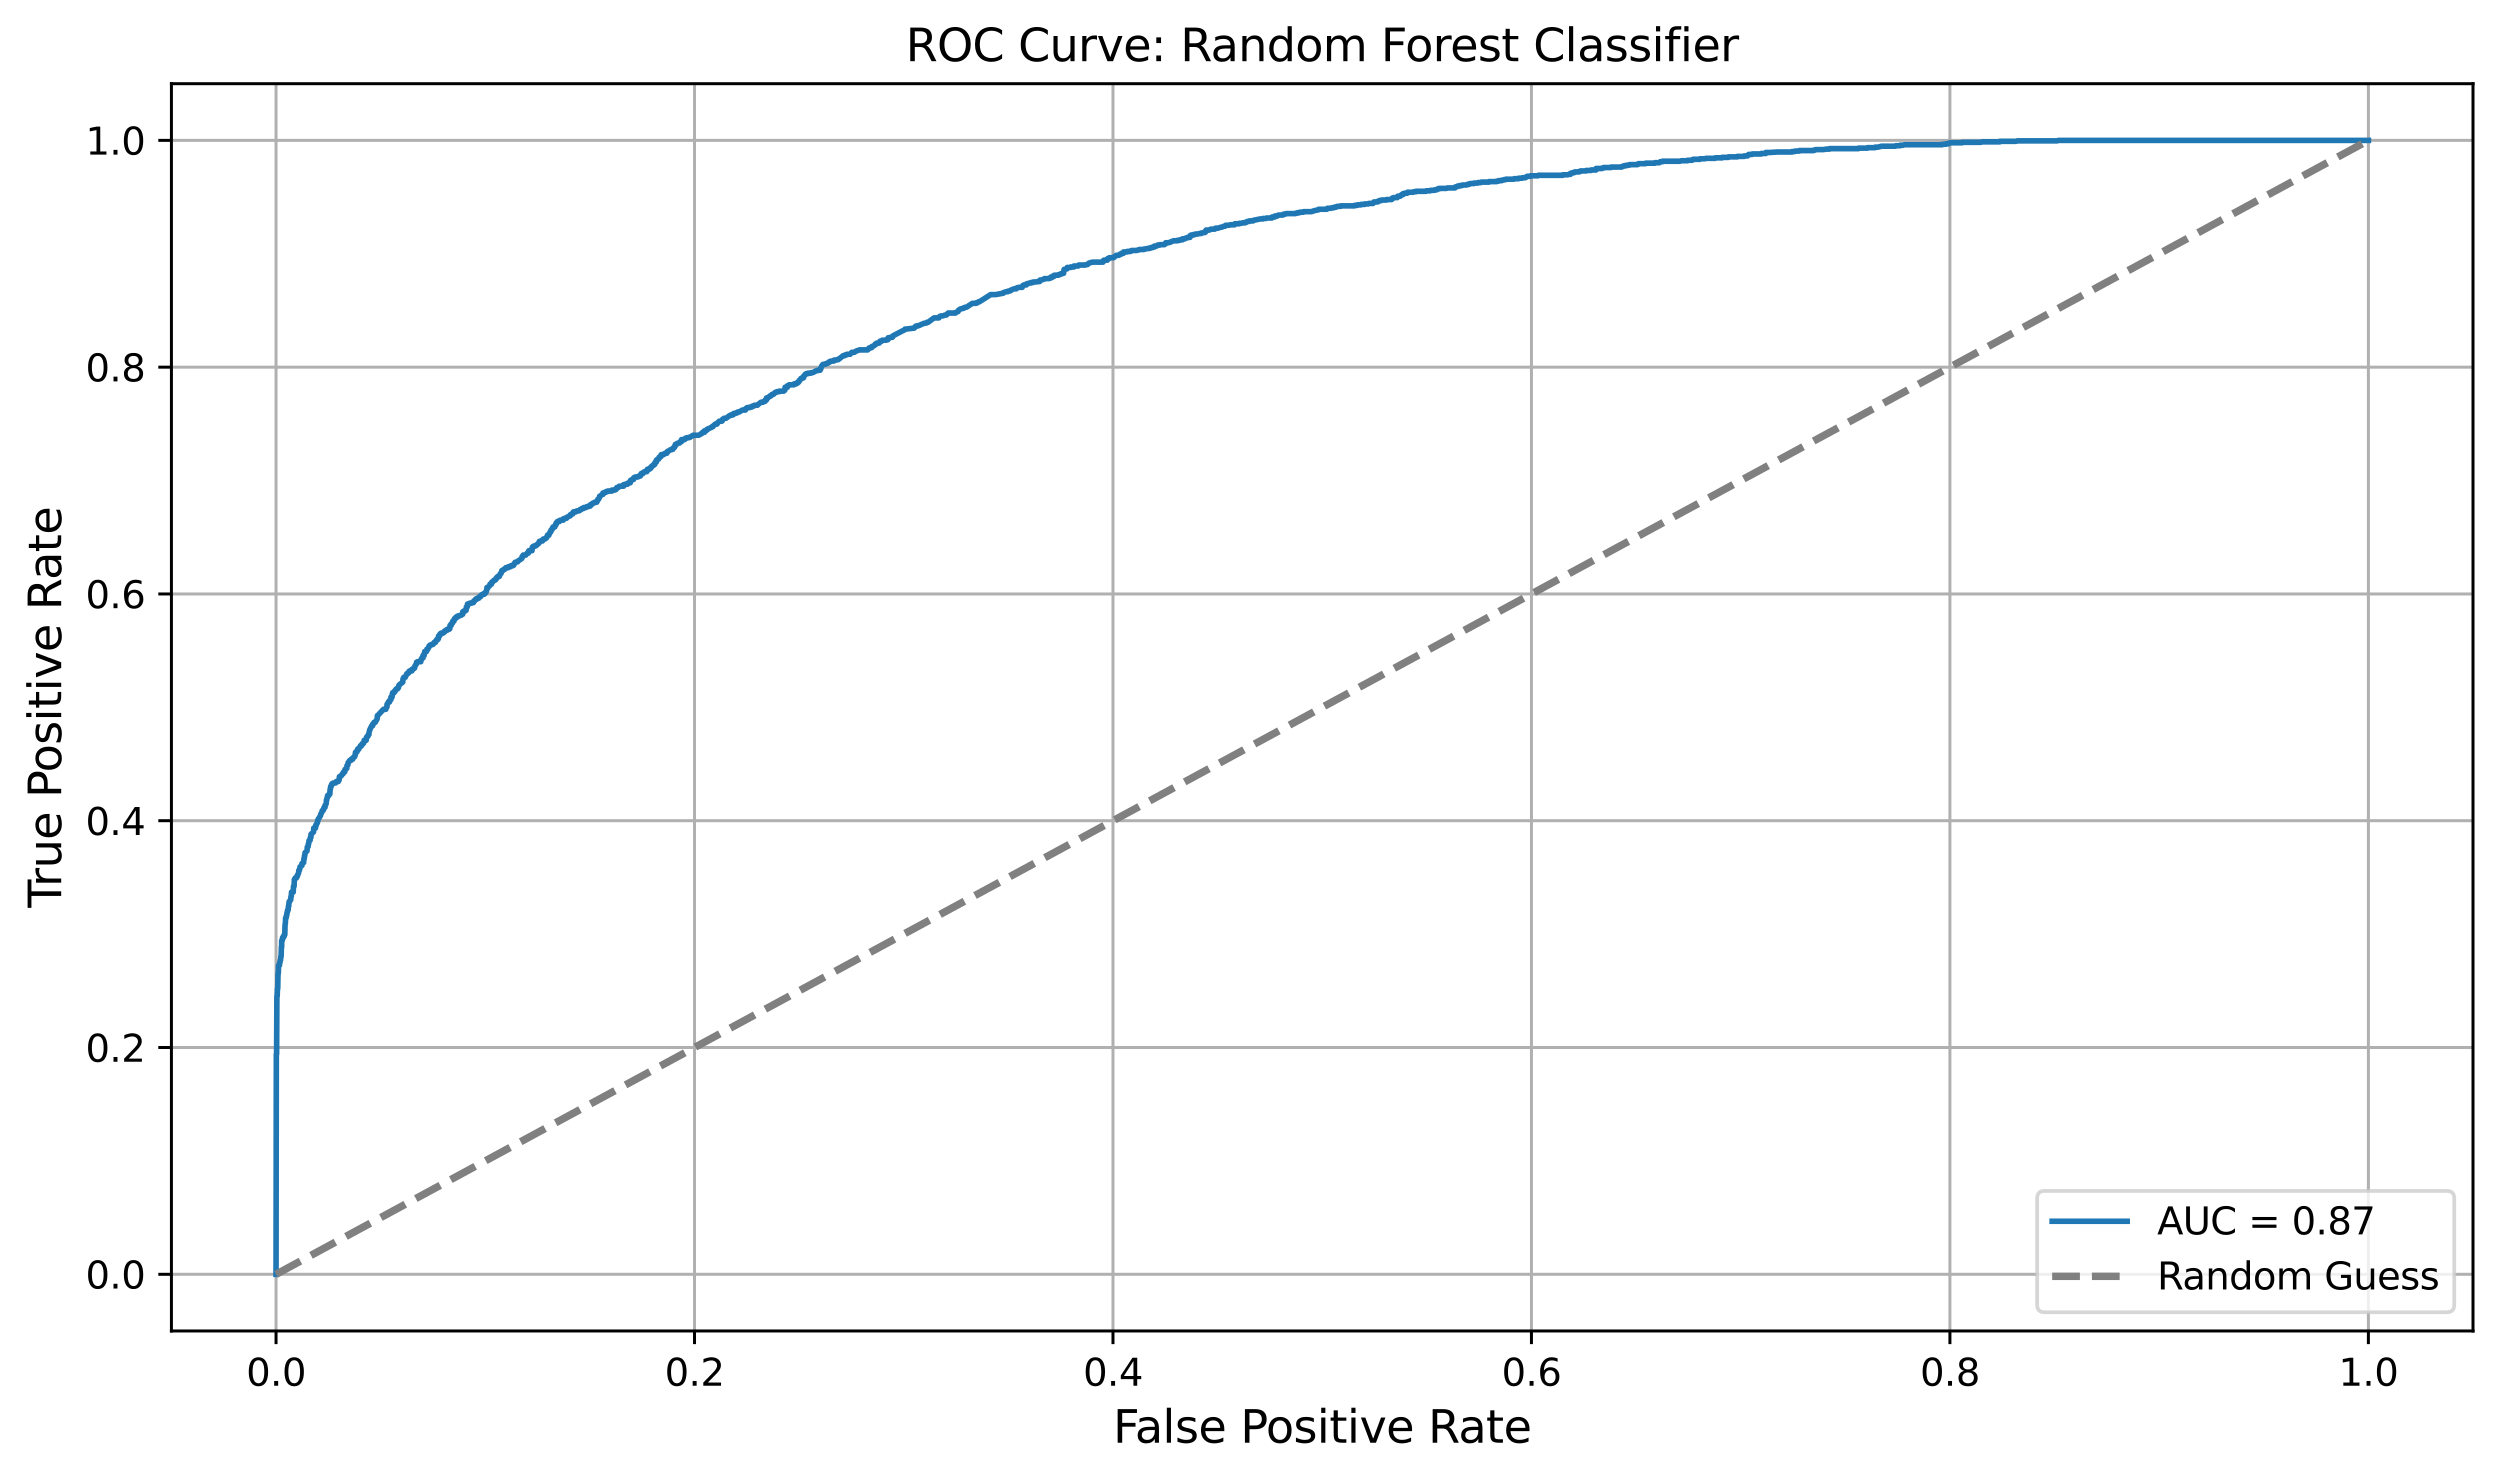 <?xml version="1.0" encoding="utf-8" standalone="no"?>
<!DOCTYPE svg PUBLIC "-//W3C//DTD SVG 1.1//EN"
  "http://www.w3.org/Graphics/SVG/1.1/DTD/svg11.dtd">
<svg xmlns:xlink="http://www.w3.org/1999/xlink" width="666.717pt" height="394.45pt" viewBox="0 0 666.717 394.45" xmlns="http://www.w3.org/2000/svg" version="1.1">
 <defs>
  <style type="text/css">*{stroke-linejoin: round; stroke-linecap: butt}</style>
 </defs>
 <g id="figure_1">
  <g id="patch_1">
   <path d="M 0 394.45 
L 666.717 394.45 
L 666.717 0 
L 0 0 
z
" style="fill: #ffffff"/>
  </g>
  <g id="axes_1">
   <g id="patch_2">
    <path d="M 45.717 354.958 
L 659.517 354.958 
L 659.517 22.318 
L 45.717 22.318 
z
" style="fill: #ffffff"/>
   </g>
   <g id="matplotlib.axis_1">
    <g id="xtick_1">
     <g id="line2d_1">
      <path d="M 73.617 354.958 
L 73.617 22.318 
" clip-path="url(#p12564b3112)" style="fill: none; stroke: #b0b0b0; stroke-width: 0.8; stroke-linecap: square"/>
     </g>
     <g id="line2d_2">
      <defs>
       <path id="m9f0d22ff23" d="M 0 0 
L 0 3.5 
" style="stroke: #000000; stroke-width: 0.8"/>
      </defs>
      <g>
       <use xlink:href="#m9f0d22ff23" x="73.617" y="354.958" style="stroke: #000000; stroke-width: 0.8"/>
      </g>
     </g>
     <g id="text_1">
      <!-- 0.0 -->
      <g transform="translate(65.665 369.557) scale(0.1 -0.1)">
       <defs>
        <path id="DejaVuSans-30" d="M 2034 4250 
Q 1547 4250 1301 3770 
Q 1056 3291 1056 2328 
Q 1056 1369 1301 889 
Q 1547 409 2034 409 
Q 2525 409 2770 889 
Q 3016 1369 3016 2328 
Q 3016 3291 2770 3770 
Q 2525 4250 2034 4250 
z
M 2034 4750 
Q 2819 4750 3233 4129 
Q 3647 3509 3647 2328 
Q 3647 1150 3233 529 
Q 2819 -91 2034 -91 
Q 1250 -91 836 529 
Q 422 1150 422 2328 
Q 422 3509 836 4129 
Q 1250 4750 2034 4750 
z
" transform="scale(0.016)"/>
        <path id="DejaVuSans-2e" d="M 684 794 
L 1344 794 
L 1344 0 
L 684 0 
L 684 794 
z
" transform="scale(0.016)"/>
       </defs>
       <use xlink:href="#DejaVuSans-30"/>
       <use xlink:href="#DejaVuSans-2e" x="63.623"/>
       <use xlink:href="#DejaVuSans-30" x="95.41"/>
      </g>
     </g>
    </g>
    <g id="xtick_2">
     <g id="line2d_3">
      <path d="M 185.217 354.958 
L 185.217 22.318 
" clip-path="url(#p12564b3112)" style="fill: none; stroke: #b0b0b0; stroke-width: 0.8; stroke-linecap: square"/>
     </g>
     <g id="line2d_4">
      <g>
       <use xlink:href="#m9f0d22ff23" x="185.217" y="354.958" style="stroke: #000000; stroke-width: 0.8"/>
      </g>
     </g>
     <g id="text_2">
      <!-- 0.2 -->
      <g transform="translate(177.265 369.557) scale(0.1 -0.1)">
       <defs>
        <path id="DejaVuSans-32" d="M 1228 531 
L 3431 531 
L 3431 0 
L 469 0 
L 469 531 
Q 828 903 1448 1529 
Q 2069 2156 2228 2338 
Q 2531 2678 2651 2914 
Q 2772 3150 2772 3378 
Q 2772 3750 2511 3984 
Q 2250 4219 1831 4219 
Q 1534 4219 1204 4116 
Q 875 4013 500 3803 
L 500 4441 
Q 881 4594 1212 4672 
Q 1544 4750 1819 4750 
Q 2544 4750 2975 4387 
Q 3406 4025 3406 3419 
Q 3406 3131 3298 2873 
Q 3191 2616 2906 2266 
Q 2828 2175 2409 1742 
Q 1991 1309 1228 531 
z
" transform="scale(0.016)"/>
       </defs>
       <use xlink:href="#DejaVuSans-30"/>
       <use xlink:href="#DejaVuSans-2e" x="63.623"/>
       <use xlink:href="#DejaVuSans-32" x="95.41"/>
      </g>
     </g>
    </g>
    <g id="xtick_3">
     <g id="line2d_5">
      <path d="M 296.817 354.958 
L 296.817 22.318 
" clip-path="url(#p12564b3112)" style="fill: none; stroke: #b0b0b0; stroke-width: 0.8; stroke-linecap: square"/>
     </g>
     <g id="line2d_6">
      <g>
       <use xlink:href="#m9f0d22ff23" x="296.817" y="354.958" style="stroke: #000000; stroke-width: 0.8"/>
      </g>
     </g>
     <g id="text_3">
      <!-- 0.4 -->
      <g transform="translate(288.865 369.557) scale(0.1 -0.1)">
       <defs>
        <path id="DejaVuSans-34" d="M 2419 4116 
L 825 1625 
L 2419 1625 
L 2419 4116 
z
M 2253 4666 
L 3047 4666 
L 3047 1625 
L 3713 1625 
L 3713 1100 
L 3047 1100 
L 3047 0 
L 2419 0 
L 2419 1100 
L 313 1100 
L 313 1709 
L 2253 4666 
z
" transform="scale(0.016)"/>
       </defs>
       <use xlink:href="#DejaVuSans-30"/>
       <use xlink:href="#DejaVuSans-2e" x="63.623"/>
       <use xlink:href="#DejaVuSans-34" x="95.41"/>
      </g>
     </g>
    </g>
    <g id="xtick_4">
     <g id="line2d_7">
      <path d="M 408.417 354.958 
L 408.417 22.318 
" clip-path="url(#p12564b3112)" style="fill: none; stroke: #b0b0b0; stroke-width: 0.8; stroke-linecap: square"/>
     </g>
     <g id="line2d_8">
      <g>
       <use xlink:href="#m9f0d22ff23" x="408.417" y="354.958" style="stroke: #000000; stroke-width: 0.8"/>
      </g>
     </g>
     <g id="text_4">
      <!-- 0.6 -->
      <g transform="translate(400.465 369.557) scale(0.1 -0.1)">
       <defs>
        <path id="DejaVuSans-36" d="M 2113 2584 
Q 1688 2584 1439 2293 
Q 1191 2003 1191 1497 
Q 1191 994 1439 701 
Q 1688 409 2113 409 
Q 2538 409 2786 701 
Q 3034 994 3034 1497 
Q 3034 2003 2786 2293 
Q 2538 2584 2113 2584 
z
M 3366 4563 
L 3366 3988 
Q 3128 4100 2886 4159 
Q 2644 4219 2406 4219 
Q 1781 4219 1451 3797 
Q 1122 3375 1075 2522 
Q 1259 2794 1537 2939 
Q 1816 3084 2150 3084 
Q 2853 3084 3261 2657 
Q 3669 2231 3669 1497 
Q 3669 778 3244 343 
Q 2819 -91 2113 -91 
Q 1303 -91 875 529 
Q 447 1150 447 2328 
Q 447 3434 972 4092 
Q 1497 4750 2381 4750 
Q 2619 4750 2861 4703 
Q 3103 4656 3366 4563 
z
" transform="scale(0.016)"/>
       </defs>
       <use xlink:href="#DejaVuSans-30"/>
       <use xlink:href="#DejaVuSans-2e" x="63.623"/>
       <use xlink:href="#DejaVuSans-36" x="95.41"/>
      </g>
     </g>
    </g>
    <g id="xtick_5">
     <g id="line2d_9">
      <path d="M 520.017 354.958 
L 520.017 22.318 
" clip-path="url(#p12564b3112)" style="fill: none; stroke: #b0b0b0; stroke-width: 0.8; stroke-linecap: square"/>
     </g>
     <g id="line2d_10">
      <g>
       <use xlink:href="#m9f0d22ff23" x="520.017" y="354.958" style="stroke: #000000; stroke-width: 0.8"/>
      </g>
     </g>
     <g id="text_5">
      <!-- 0.8 -->
      <g transform="translate(512.065 369.557) scale(0.1 -0.1)">
       <defs>
        <path id="DejaVuSans-38" d="M 2034 2216 
Q 1584 2216 1326 1975 
Q 1069 1734 1069 1313 
Q 1069 891 1326 650 
Q 1584 409 2034 409 
Q 2484 409 2743 651 
Q 3003 894 3003 1313 
Q 3003 1734 2745 1975 
Q 2488 2216 2034 2216 
z
M 1403 2484 
Q 997 2584 770 2862 
Q 544 3141 544 3541 
Q 544 4100 942 4425 
Q 1341 4750 2034 4750 
Q 2731 4750 3128 4425 
Q 3525 4100 3525 3541 
Q 3525 3141 3298 2862 
Q 3072 2584 2669 2484 
Q 3125 2378 3379 2068 
Q 3634 1759 3634 1313 
Q 3634 634 3220 271 
Q 2806 -91 2034 -91 
Q 1263 -91 848 271 
Q 434 634 434 1313 
Q 434 1759 690 2068 
Q 947 2378 1403 2484 
z
M 1172 3481 
Q 1172 3119 1398 2916 
Q 1625 2713 2034 2713 
Q 2441 2713 2670 2916 
Q 2900 3119 2900 3481 
Q 2900 3844 2670 4047 
Q 2441 4250 2034 4250 
Q 1625 4250 1398 4047 
Q 1172 3844 1172 3481 
z
" transform="scale(0.016)"/>
       </defs>
       <use xlink:href="#DejaVuSans-30"/>
       <use xlink:href="#DejaVuSans-2e" x="63.623"/>
       <use xlink:href="#DejaVuSans-38" x="95.41"/>
      </g>
     </g>
    </g>
    <g id="xtick_6">
     <g id="line2d_11">
      <path d="M 631.617 354.958 
L 631.617 22.318 
" clip-path="url(#p12564b3112)" style="fill: none; stroke: #b0b0b0; stroke-width: 0.8; stroke-linecap: square"/>
     </g>
     <g id="line2d_12">
      <g>
       <use xlink:href="#m9f0d22ff23" x="631.617" y="354.958" style="stroke: #000000; stroke-width: 0.8"/>
      </g>
     </g>
     <g id="text_6">
      <!-- 1.0 -->
      <g transform="translate(623.665 369.557) scale(0.1 -0.1)">
       <defs>
        <path id="DejaVuSans-31" d="M 794 531 
L 1825 531 
L 1825 4091 
L 703 3866 
L 703 4441 
L 1819 4666 
L 2450 4666 
L 2450 531 
L 3481 531 
L 3481 0 
L 794 0 
L 794 531 
z
" transform="scale(0.016)"/>
       </defs>
       <use xlink:href="#DejaVuSans-31"/>
       <use xlink:href="#DejaVuSans-2e" x="63.623"/>
       <use xlink:href="#DejaVuSans-30" x="95.41"/>
      </g>
     </g>
    </g>
    <g id="text_7">
     <!-- False Positive Rate -->
     <g transform="translate(296.857 384.754) scale(0.12 -0.12)">
      <defs>
       <path id="DejaVuSans-46" d="M 628 4666 
L 3309 4666 
L 3309 4134 
L 1259 4134 
L 1259 2759 
L 3109 2759 
L 3109 2228 
L 1259 2228 
L 1259 0 
L 628 0 
L 628 4666 
z
" transform="scale(0.016)"/>
       <path id="DejaVuSans-61" d="M 2194 1759 
Q 1497 1759 1228 1600 
Q 959 1441 959 1056 
Q 959 750 1161 570 
Q 1363 391 1709 391 
Q 2188 391 2477 730 
Q 2766 1069 2766 1631 
L 2766 1759 
L 2194 1759 
z
M 3341 1997 
L 3341 0 
L 2766 0 
L 2766 531 
Q 2569 213 2275 61 
Q 1981 -91 1556 -91 
Q 1019 -91 701 211 
Q 384 513 384 1019 
Q 384 1609 779 1909 
Q 1175 2209 1959 2209 
L 2766 2209 
L 2766 2266 
Q 2766 2663 2505 2880 
Q 2244 3097 1772 3097 
Q 1472 3097 1187 3025 
Q 903 2953 641 2809 
L 641 3341 
Q 956 3463 1253 3523 
Q 1550 3584 1831 3584 
Q 2591 3584 2966 3190 
Q 3341 2797 3341 1997 
z
" transform="scale(0.016)"/>
       <path id="DejaVuSans-6c" d="M 603 4863 
L 1178 4863 
L 1178 0 
L 603 0 
L 603 4863 
z
" transform="scale(0.016)"/>
       <path id="DejaVuSans-73" d="M 2834 3397 
L 2834 2853 
Q 2591 2978 2328 3040 
Q 2066 3103 1784 3103 
Q 1356 3103 1142 2972 
Q 928 2841 928 2578 
Q 928 2378 1081 2264 
Q 1234 2150 1697 2047 
L 1894 2003 
Q 2506 1872 2764 1633 
Q 3022 1394 3022 966 
Q 3022 478 2636 193 
Q 2250 -91 1575 -91 
Q 1294 -91 989 -36 
Q 684 19 347 128 
L 347 722 
Q 666 556 975 473 
Q 1284 391 1588 391 
Q 1994 391 2212 530 
Q 2431 669 2431 922 
Q 2431 1156 2273 1281 
Q 2116 1406 1581 1522 
L 1381 1569 
Q 847 1681 609 1914 
Q 372 2147 372 2553 
Q 372 3047 722 3315 
Q 1072 3584 1716 3584 
Q 2034 3584 2315 3537 
Q 2597 3491 2834 3397 
z
" transform="scale(0.016)"/>
       <path id="DejaVuSans-65" d="M 3597 1894 
L 3597 1613 
L 953 1613 
Q 991 1019 1311 708 
Q 1631 397 2203 397 
Q 2534 397 2845 478 
Q 3156 559 3463 722 
L 3463 178 
Q 3153 47 2828 -22 
Q 2503 -91 2169 -91 
Q 1331 -91 842 396 
Q 353 884 353 1716 
Q 353 2575 817 3079 
Q 1281 3584 2069 3584 
Q 2775 3584 3186 3129 
Q 3597 2675 3597 1894 
z
M 3022 2063 
Q 3016 2534 2758 2815 
Q 2500 3097 2075 3097 
Q 1594 3097 1305 2825 
Q 1016 2553 972 2059 
L 3022 2063 
z
" transform="scale(0.016)"/>
       <path id="DejaVuSans-20" transform="scale(0.016)"/>
       <path id="DejaVuSans-50" d="M 1259 4147 
L 1259 2394 
L 2053 2394 
Q 2494 2394 2734 2622 
Q 2975 2850 2975 3272 
Q 2975 3691 2734 3919 
Q 2494 4147 2053 4147 
L 1259 4147 
z
M 628 4666 
L 2053 4666 
Q 2838 4666 3239 4311 
Q 3641 3956 3641 3272 
Q 3641 2581 3239 2228 
Q 2838 1875 2053 1875 
L 1259 1875 
L 1259 0 
L 628 0 
L 628 4666 
z
" transform="scale(0.016)"/>
       <path id="DejaVuSans-6f" d="M 1959 3097 
Q 1497 3097 1228 2736 
Q 959 2375 959 1747 
Q 959 1119 1226 758 
Q 1494 397 1959 397 
Q 2419 397 2687 759 
Q 2956 1122 2956 1747 
Q 2956 2369 2687 2733 
Q 2419 3097 1959 3097 
z
M 1959 3584 
Q 2709 3584 3137 3096 
Q 3566 2609 3566 1747 
Q 3566 888 3137 398 
Q 2709 -91 1959 -91 
Q 1206 -91 779 398 
Q 353 888 353 1747 
Q 353 2609 779 3096 
Q 1206 3584 1959 3584 
z
" transform="scale(0.016)"/>
       <path id="DejaVuSans-69" d="M 603 3500 
L 1178 3500 
L 1178 0 
L 603 0 
L 603 3500 
z
M 603 4863 
L 1178 4863 
L 1178 4134 
L 603 4134 
L 603 4863 
z
" transform="scale(0.016)"/>
       <path id="DejaVuSans-74" d="M 1172 4494 
L 1172 3500 
L 2356 3500 
L 2356 3053 
L 1172 3053 
L 1172 1153 
Q 1172 725 1289 603 
Q 1406 481 1766 481 
L 2356 481 
L 2356 0 
L 1766 0 
Q 1100 0 847 248 
Q 594 497 594 1153 
L 594 3053 
L 172 3053 
L 172 3500 
L 594 3500 
L 594 4494 
L 1172 4494 
z
" transform="scale(0.016)"/>
       <path id="DejaVuSans-76" d="M 191 3500 
L 800 3500 
L 1894 563 
L 2988 3500 
L 3597 3500 
L 2284 0 
L 1503 0 
L 191 3500 
z
" transform="scale(0.016)"/>
       <path id="DejaVuSans-52" d="M 2841 2188 
Q 3044 2119 3236 1894 
Q 3428 1669 3622 1275 
L 4263 0 
L 3584 0 
L 2988 1197 
Q 2756 1666 2539 1819 
Q 2322 1972 1947 1972 
L 1259 1972 
L 1259 0 
L 628 0 
L 628 4666 
L 2053 4666 
Q 2853 4666 3247 4331 
Q 3641 3997 3641 3322 
Q 3641 2881 3436 2590 
Q 3231 2300 2841 2188 
z
M 1259 4147 
L 1259 2491 
L 2053 2491 
Q 2509 2491 2742 2702 
Q 2975 2913 2975 3322 
Q 2975 3731 2742 3939 
Q 2509 4147 2053 4147 
L 1259 4147 
z
" transform="scale(0.016)"/>
      </defs>
      <use xlink:href="#DejaVuSans-46"/>
      <use xlink:href="#DejaVuSans-61" x="48.395"/>
      <use xlink:href="#DejaVuSans-6c" x="109.674"/>
      <use xlink:href="#DejaVuSans-73" x="137.457"/>
      <use xlink:href="#DejaVuSans-65" x="189.557"/>
      <use xlink:href="#DejaVuSans-20" x="251.08"/>
      <use xlink:href="#DejaVuSans-50" x="282.867"/>
      <use xlink:href="#DejaVuSans-6f" x="339.545"/>
      <use xlink:href="#DejaVuSans-73" x="400.727"/>
      <use xlink:href="#DejaVuSans-69" x="452.826"/>
      <use xlink:href="#DejaVuSans-74" x="480.609"/>
      <use xlink:href="#DejaVuSans-69" x="519.818"/>
      <use xlink:href="#DejaVuSans-76" x="547.602"/>
      <use xlink:href="#DejaVuSans-65" x="606.781"/>
      <use xlink:href="#DejaVuSans-20" x="668.305"/>
      <use xlink:href="#DejaVuSans-52" x="700.092"/>
      <use xlink:href="#DejaVuSans-61" x="767.324"/>
      <use xlink:href="#DejaVuSans-74" x="828.604"/>
      <use xlink:href="#DejaVuSans-65" x="867.812"/>
     </g>
    </g>
   </g>
   <g id="matplotlib.axis_2">
    <g id="ytick_1">
     <g id="line2d_13">
      <path d="M 45.717 339.838 
L 659.517 339.838 
" clip-path="url(#p12564b3112)" style="fill: none; stroke: #b0b0b0; stroke-width: 0.8; stroke-linecap: square"/>
     </g>
     <g id="line2d_14">
      <defs>
       <path id="me7c903e832" d="M 0 0 
L -3.5 0 
" style="stroke: #000000; stroke-width: 0.8"/>
      </defs>
      <g>
       <use xlink:href="#me7c903e832" x="45.717" y="339.838" style="stroke: #000000; stroke-width: 0.8"/>
      </g>
     </g>
     <g id="text_8">
      <!-- 0.0 -->
      <g transform="translate(22.814 343.637) scale(0.1 -0.1)">
       <use xlink:href="#DejaVuSans-30"/>
       <use xlink:href="#DejaVuSans-2e" x="63.623"/>
       <use xlink:href="#DejaVuSans-30" x="95.41"/>
      </g>
     </g>
    </g>
    <g id="ytick_2">
     <g id="line2d_15">
      <path d="M 45.717 279.358 
L 659.517 279.358 
" clip-path="url(#p12564b3112)" style="fill: none; stroke: #b0b0b0; stroke-width: 0.8; stroke-linecap: square"/>
     </g>
     <g id="line2d_16">
      <g>
       <use xlink:href="#me7c903e832" x="45.717" y="279.358" style="stroke: #000000; stroke-width: 0.8"/>
      </g>
     </g>
     <g id="text_9">
      <!-- 0.2 -->
      <g transform="translate(22.814 283.157) scale(0.1 -0.1)">
       <use xlink:href="#DejaVuSans-30"/>
       <use xlink:href="#DejaVuSans-2e" x="63.623"/>
       <use xlink:href="#DejaVuSans-32" x="95.41"/>
      </g>
     </g>
    </g>
    <g id="ytick_3">
     <g id="line2d_17">
      <path d="M 45.717 218.878 
L 659.517 218.878 
" clip-path="url(#p12564b3112)" style="fill: none; stroke: #b0b0b0; stroke-width: 0.8; stroke-linecap: square"/>
     </g>
     <g id="line2d_18">
      <g>
       <use xlink:href="#me7c903e832" x="45.717" y="218.878" style="stroke: #000000; stroke-width: 0.8"/>
      </g>
     </g>
     <g id="text_10">
      <!-- 0.4 -->
      <g transform="translate(22.814 222.677) scale(0.1 -0.1)">
       <use xlink:href="#DejaVuSans-30"/>
       <use xlink:href="#DejaVuSans-2e" x="63.623"/>
       <use xlink:href="#DejaVuSans-34" x="95.41"/>
      </g>
     </g>
    </g>
    <g id="ytick_4">
     <g id="line2d_19">
      <path d="M 45.717 158.398 
L 659.517 158.398 
" clip-path="url(#p12564b3112)" style="fill: none; stroke: #b0b0b0; stroke-width: 0.8; stroke-linecap: square"/>
     </g>
     <g id="line2d_20">
      <g>
       <use xlink:href="#me7c903e832" x="45.717" y="158.398" style="stroke: #000000; stroke-width: 0.8"/>
      </g>
     </g>
     <g id="text_11">
      <!-- 0.6 -->
      <g transform="translate(22.814 162.197) scale(0.1 -0.1)">
       <use xlink:href="#DejaVuSans-30"/>
       <use xlink:href="#DejaVuSans-2e" x="63.623"/>
       <use xlink:href="#DejaVuSans-36" x="95.41"/>
      </g>
     </g>
    </g>
    <g id="ytick_5">
     <g id="line2d_21">
      <path d="M 45.717 97.918 
L 659.517 97.918 
" clip-path="url(#p12564b3112)" style="fill: none; stroke: #b0b0b0; stroke-width: 0.8; stroke-linecap: square"/>
     </g>
     <g id="line2d_22">
      <g>
       <use xlink:href="#me7c903e832" x="45.717" y="97.918" style="stroke: #000000; stroke-width: 0.8"/>
      </g>
     </g>
     <g id="text_12">
      <!-- 0.8 -->
      <g transform="translate(22.814 101.717) scale(0.1 -0.1)">
       <use xlink:href="#DejaVuSans-30"/>
       <use xlink:href="#DejaVuSans-2e" x="63.623"/>
       <use xlink:href="#DejaVuSans-38" x="95.41"/>
      </g>
     </g>
    </g>
    <g id="ytick_6">
     <g id="line2d_23">
      <path d="M 45.717 37.438 
L 659.517 37.438 
" clip-path="url(#p12564b3112)" style="fill: none; stroke: #b0b0b0; stroke-width: 0.8; stroke-linecap: square"/>
     </g>
     <g id="line2d_24">
      <g>
       <use xlink:href="#me7c903e832" x="45.717" y="37.438" style="stroke: #000000; stroke-width: 0.8"/>
      </g>
     </g>
     <g id="text_13">
      <!-- 1.0 -->
      <g transform="translate(22.814 41.237) scale(0.1 -0.1)">
       <use xlink:href="#DejaVuSans-31"/>
       <use xlink:href="#DejaVuSans-2e" x="63.623"/>
       <use xlink:href="#DejaVuSans-30" x="95.41"/>
      </g>
     </g>
    </g>
    <g id="text_14">
     <!-- True Positive Rate -->
     <g transform="translate(16.318 242.074) rotate(-90) scale(0.12 -0.12)">
      <defs>
       <path id="DejaVuSans-54" d="M -19 4666 
L 3928 4666 
L 3928 4134 
L 2272 4134 
L 2272 0 
L 1638 0 
L 1638 4134 
L -19 4134 
L -19 4666 
z
" transform="scale(0.016)"/>
       <path id="DejaVuSans-72" d="M 2631 2963 
Q 2534 3019 2420 3045 
Q 2306 3072 2169 3072 
Q 1681 3072 1420 2755 
Q 1159 2438 1159 1844 
L 1159 0 
L 581 0 
L 581 3500 
L 1159 3500 
L 1159 2956 
Q 1341 3275 1631 3429 
Q 1922 3584 2338 3584 
Q 2397 3584 2469 3576 
Q 2541 3569 2628 3553 
L 2631 2963 
z
" transform="scale(0.016)"/>
       <path id="DejaVuSans-75" d="M 544 1381 
L 544 3500 
L 1119 3500 
L 1119 1403 
Q 1119 906 1312 657 
Q 1506 409 1894 409 
Q 2359 409 2629 706 
Q 2900 1003 2900 1516 
L 2900 3500 
L 3475 3500 
L 3475 0 
L 2900 0 
L 2900 538 
Q 2691 219 2414 64 
Q 2138 -91 1772 -91 
Q 1169 -91 856 284 
Q 544 659 544 1381 
z
M 1991 3584 
L 1991 3584 
z
" transform="scale(0.016)"/>
      </defs>
      <use xlink:href="#DejaVuSans-54"/>
      <use xlink:href="#DejaVuSans-72" x="46.334"/>
      <use xlink:href="#DejaVuSans-75" x="87.447"/>
      <use xlink:href="#DejaVuSans-65" x="150.826"/>
      <use xlink:href="#DejaVuSans-20" x="212.35"/>
      <use xlink:href="#DejaVuSans-50" x="244.137"/>
      <use xlink:href="#DejaVuSans-6f" x="300.814"/>
      <use xlink:href="#DejaVuSans-73" x="361.996"/>
      <use xlink:href="#DejaVuSans-69" x="414.096"/>
      <use xlink:href="#DejaVuSans-74" x="441.879"/>
      <use xlink:href="#DejaVuSans-69" x="481.088"/>
      <use xlink:href="#DejaVuSans-76" x="508.871"/>
      <use xlink:href="#DejaVuSans-65" x="568.051"/>
      <use xlink:href="#DejaVuSans-20" x="629.574"/>
      <use xlink:href="#DejaVuSans-52" x="661.361"/>
      <use xlink:href="#DejaVuSans-61" x="728.594"/>
      <use xlink:href="#DejaVuSans-74" x="789.873"/>
      <use xlink:href="#DejaVuSans-65" x="829.082"/>
     </g>
    </g>
   </g>
   <g id="line2d_25">
    <path d="M 73.617 339.838 
L 73.692 281.117 
L 73.767 281.117 
L 73.842 265.726 
L 73.917 265.726 
L 73.992 263.656 
L 74.067 263.656 
L 74.143 259.647 
L 74.218 259.647 
L 74.293 257.448 
L 74.518 257.448 
L 74.593 256.672 
L 74.668 256.672 
L 74.743 256.025 
L 74.818 256.025 
L 74.893 255.12 
L 74.969 255.12 
L 75.044 252.533 
L 75.119 252.533 
L 75.119 250.851 
L 75.269 250.851 
L 75.344 250.075 
L 75.569 250.075 
L 75.569 249.687 
L 75.795 249.687 
L 75.795 249.299 
L 75.945 249.299 
L 76.02 246.583 
L 76.095 246.324 
L 76.17 244.772 
L 76.32 244.772 
L 76.395 244.126 
L 76.47 244.126 
L 76.545 243.35 
L 76.621 243.35 
L 76.696 242.703 
L 76.846 242.703 
L 76.921 241.668 
L 76.996 241.668 
L 77.071 240.633 
L 77.146 240.633 
L 77.146 240.375 
L 77.221 240.375 
L 77.522 239.987 
L 77.597 239.081 
L 77.672 239.081 
L 77.747 237.917 
L 78.197 237.917 
L 78.273 236.365 
L 78.423 236.365 
L 78.498 234.554 
L 78.573 234.554 
L 78.573 234.425 
L 78.648 234.425 
L 78.723 234.166 
L 79.023 234.166 
L 79.174 233.908 
L 79.174 233.649 
L 79.324 233.649 
L 79.399 233.261 
L 79.624 232.873 
L 79.699 232.097 
L 79.849 232.097 
L 79.849 231.838 
L 80 231.579 
L 80 231.191 
L 80.525 230.803 
L 80.525 230.286 
L 80.6 230.286 
L 80.976 230.027 
L 81.051 228.993 
L 81.126 228.993 
L 81.201 228.217 
L 81.276 228.217 
L 81.351 227.441 
L 81.426 227.441 
L 81.426 227.311 
L 81.501 227.311 
L 81.877 226.923 
L 81.952 225.888 
L 82.027 225.888 
L 82.027 225.759 
L 82.177 225.759 
L 82.252 224.983 
L 82.327 224.983 
L 82.403 224.207 
L 82.478 224.207 
L 82.478 224.078 
L 82.703 224.078 
L 82.778 223.302 
L 82.928 223.302 
L 82.928 222.526 
L 83.604 221.879 
L 83.679 220.844 
L 84.13 220.844 
L 84.205 220.068 
L 84.355 220.068 
L 84.355 219.809 
L 84.655 219.421 
L 84.73 218.775 
L 84.805 218.775 
L 84.88 218.387 
L 84.956 218.387 
L 85.106 218.128 
L 85.481 217.481 
L 85.556 217.093 
L 85.932 216.447 
L 85.932 216.188 
L 86.007 216.188 
L 86.232 216.058 
L 86.307 215.67 
L 86.382 215.67 
L 86.382 215.412 
L 86.532 215.412 
L 86.532 215.282 
L 86.683 215.282 
L 86.683 214.765 
L 86.758 214.765 
L 86.983 214.377 
L 87.058 213.342 
L 87.133 213.342 
L 87.208 212.825 
L 87.283 212.825 
L 87.358 212.178 
L 87.659 212.178 
L 87.734 211.79 
L 87.959 211.79 
L 88.034 210.497 
L 88.109 210.497 
L 88.184 209.721 
L 88.335 209.721 
L 88.41 209.333 
L 88.485 209.333 
L 88.485 209.074 
L 88.635 209.074 
L 88.635 208.945 
L 88.86 208.945 
L 88.86 208.815 
L 89.461 208.815 
L 89.461 208.686 
L 89.611 208.686 
L 89.686 208.427 
L 90.212 208.427 
L 90.287 208.039 
L 90.437 208.039 
L 90.512 207.134 
L 90.738 207.134 
L 90.738 207.005 
L 90.888 207.005 
L 90.888 206.875 
L 91.038 206.875 
L 91.338 206.358 
L 91.488 206.358 
L 91.564 205.97 
L 91.789 205.97 
L 91.789 205.841 
L 91.939 205.841 
L 92.014 205.194 
L 92.164 205.194 
L 92.164 205.064 
L 92.314 205.064 
L 92.314 204.935 
L 92.465 204.935 
L 92.54 204.159 
L 92.615 204.159 
L 92.765 204.03 
L 92.84 203.383 
L 92.915 203.383 
L 93.216 202.866 
L 93.366 202.866 
L 93.366 202.736 
L 93.666 202.736 
L 93.666 202.478 
L 94.042 202.478 
L 94.117 202.09 
L 94.267 202.09 
L 94.492 201.831 
L 94.567 201.831 
L 94.642 201.443 
L 94.717 201.443 
L 94.792 200.667 
L 94.868 200.667 
L 94.868 200.538 
L 95.168 200.538 
L 95.243 200.15 
L 95.393 200.15 
L 95.393 199.761 
L 95.694 199.761 
L 95.694 199.503 
L 96.144 199.115 
L 96.144 198.856 
L 96.219 198.856 
L 96.444 198.856 
L 96.444 198.597 
L 96.595 198.597 
L 96.595 198.339 
L 96.82 198.339 
L 96.82 198.209 
L 96.97 198.209 
L 97.045 197.821 
L 97.12 197.821 
L 97.12 197.433 
L 97.646 197.433 
L 97.721 196.657 
L 97.796 196.657 
L 97.796 196.528 
L 97.946 196.528 
L 97.946 196.399 
L 98.096 196.399 
L 98.172 196.011 
L 98.247 195.881 
L 98.397 195.881 
L 98.397 195.493 
L 98.622 194.588 
L 99.148 193.553 
L 99.373 193.553 
L 99.373 193.165 
L 99.523 193.165 
L 99.748 192.648 
L 100.049 192.648 
L 100.574 191.742 
L 100.65 190.837 
L 100.725 190.837 
L 102.151 189.285 
L 102.302 189.285 
L 102.302 189.155 
L 102.902 189.155 
L 102.902 188.897 
L 103.203 188.509 
L 103.203 187.862 
L 103.428 187.603 
L 103.503 187.345 
L 103.578 187.215 
L 103.878 187.215 
L 103.878 186.827 
L 103.954 186.827 
L 104.179 186.569 
L 104.254 186.569 
L 104.254 185.922 
L 104.554 185.922 
L 104.629 185.017 
L 104.704 185.017 
L 104.704 184.758 
L 105.08 184.758 
L 105.155 184.37 
L 105.38 184.37 
L 105.38 184.111 
L 105.53 184.111 
L 105.606 183.852 
L 105.681 183.852 
L 105.681 183.723 
L 105.981 183.723 
L 106.131 183.594 
L 106.131 183.335 
L 106.281 183.335 
L 106.356 182.818 
L 106.432 182.818 
L 106.432 182.688 
L 107.408 181.912 
L 107.483 181.007 
L 107.558 181.007 
L 107.558 180.878 
L 107.708 180.878 
L 107.708 180.619 
L 107.783 180.619 
L 108.084 180.619 
L 108.384 179.972 
L 108.459 179.714 
L 108.609 179.714 
L 108.609 179.584 
L 108.834 179.584 
L 108.834 179.455 
L 108.985 179.455 
L 109.06 179.067 
L 109.135 179.067 
L 109.21 178.938 
L 109.811 178.938 
L 109.811 178.55 
L 110.111 178.55 
L 110.186 178.291 
L 110.411 178.291 
L 110.411 178.161 
L 110.562 178.161 
L 110.637 177.644 
L 110.712 177.644 
L 110.787 177.385 
L 110.862 177.385 
L 111.087 176.997 
L 111.087 176.609 
L 111.312 176.609 
L 111.312 176.48 
L 112.214 176.48 
L 112.214 175.963 
L 112.364 175.963 
L 112.439 175.704 
L 112.514 175.704 
L 112.514 175.445 
L 112.814 175.445 
L 112.814 174.799 
L 113.115 174.799 
L 113.115 174.281 
L 113.19 174.281 
L 113.265 174.152 
L 113.265 173.764 
L 113.715 173.764 
L 113.79 173.505 
L 113.866 173.505 
L 113.866 173.117 
L 114.091 173.117 
L 114.166 172.858 
L 114.241 172.858 
L 114.316 172.6 
L 114.391 172.6 
L 114.391 172.341 
L 114.541 172.341 
L 114.616 172.082 
L 114.842 172.082 
L 114.842 171.953 
L 115.217 171.953 
L 115.217 171.824 
L 115.292 171.824 
L 115.518 171.824 
L 115.593 171.565 
L 115.743 171.565 
L 115.818 171.306 
L 116.118 171.306 
L 116.118 171.048 
L 116.268 171.048 
L 116.344 170.789 
L 116.419 170.789 
L 116.494 170.53 
L 116.794 170.53 
L 116.794 170.272 
L 116.944 170.272 
L 116.944 169.625 
L 117.17 169.625 
L 117.17 169.496 
L 117.32 169.496 
L 117.32 169.108 
L 117.47 169.108 
L 117.47 168.978 
L 117.62 168.978 
L 117.62 168.849 
L 118.146 168.849 
L 118.146 168.72 
L 118.296 168.72 
L 118.296 168.59 
L 118.521 168.59 
L 118.521 168.332 
L 118.746 168.332 
L 118.746 168.202 
L 118.897 168.202 
L 118.897 168.073 
L 119.272 168.073 
L 119.272 167.814 
L 119.798 167.814 
L 119.798 167.685 
L 119.948 167.685 
L 120.023 166.779 
L 120.323 166.779 
L 120.323 166.391 
L 120.474 166.391 
L 120.549 166.133 
L 120.699 166.133 
L 120.774 165.615 
L 121.074 165.615 
L 121.149 165.098 
L 121.224 165.098 
L 121.224 164.969 
L 121.45 164.969 
L 121.45 164.839 
L 121.6 164.839 
L 121.6 164.581 
L 121.975 164.581 
L 121.975 164.322 
L 122.351 164.322 
L 122.351 164.193 
L 122.651 164.193 
L 122.801 164.063 
L 123.027 164.063 
L 123.027 163.934 
L 123.177 163.934 
L 123.177 163.805 
L 123.402 163.805 
L 123.402 163.158 
L 123.552 163.158 
L 123.552 163.029 
L 123.627 163.029 
L 123.928 163.029 
L 124.003 162.77 
L 124.303 162.77 
L 124.378 161.864 
L 124.604 161.864 
L 124.679 161.088 
L 125.054 161.088 
L 125.054 160.959 
L 125.354 160.959 
L 125.354 160.83 
L 125.805 160.83 
L 125.88 160.7 
L 126.256 160.7 
L 126.331 160.312 
L 126.481 160.312 
L 126.481 160.183 
L 126.631 160.183 
L 126.706 159.924 
L 126.931 159.924 
L 127.006 159.666 
L 127.382 159.666 
L 127.382 159.536 
L 127.457 159.536 
L 127.682 159.536 
L 127.682 159.278 
L 127.832 159.278 
L 127.832 159.148 
L 128.133 159.148 
L 128.133 158.89 
L 128.208 158.89 
L 128.433 158.631 
L 128.658 158.631 
L 128.658 158.502 
L 129.109 158.502 
L 129.109 158.243 
L 129.409 158.243 
L 129.409 157.984 
L 129.56 157.984 
L 129.635 157.726 
L 129.71 157.726 
L 129.785 157.208 
L 129.86 157.208 
L 129.86 156.691 
L 130.16 156.691 
L 130.16 156.561 
L 130.611 156.173 
L 130.686 155.785 
L 131.061 155.785 
L 131.136 155.268 
L 131.287 155.268 
L 131.287 155.139 
L 131.437 155.139 
L 131.587 154.88 
L 131.737 154.88 
L 131.737 154.751 
L 131.962 154.751 
L 131.962 154.621 
L 132.188 154.621 
L 132.263 154.233 
L 132.488 154.233 
L 132.488 153.975 
L 132.638 153.975 
L 132.638 153.845 
L 132.713 153.845 
L 132.788 153.716 
L 133.164 153.716 
L 133.239 153.328 
L 133.314 153.328 
L 133.389 153.069 
L 133.464 152.94 
L 133.614 152.94 
L 133.69 152.681 
L 133.765 152.552 
L 133.84 152.164 
L 134.065 152.164 
L 134.14 152.035 
L 134.29 152.035 
L 134.29 151.905 
L 134.44 151.905 
L 134.44 151.776 
L 134.666 151.776 
L 134.666 151.647 
L 134.816 151.647 
L 134.891 151.388 
L 135.567 151.388 
L 135.567 151.129 
L 136.168 151.129 
L 136.243 150.87 
L 136.768 150.87 
L 136.768 150.741 
L 136.994 150.741 
L 137.069 150.353 
L 137.219 150.353 
L 137.294 150.094 
L 137.369 149.965 
L 137.594 149.965 
L 137.744 149.836 
L 138.045 149.836 
L 138.045 149.706 
L 139.171 148.93 
L 139.246 148.413 
L 139.472 148.413 
L 139.547 148.025 
L 140.222 148.025 
L 140.222 147.896 
L 140.298 147.896 
L 140.598 147.508 
L 140.898 147.508 
L 140.973 146.99 
L 141.048 146.99 
L 141.048 146.861 
L 141.874 146.861 
L 141.95 145.955 
L 142.175 145.955 
L 142.175 145.697 
L 142.55 145.697 
L 142.55 145.567 
L 142.926 145.567 
L 142.926 145.438 
L 143.076 145.438 
L 143.076 145.309 
L 143.226 145.309 
L 143.526 144.921 
L 143.677 144.921 
L 143.752 144.791 
L 143.827 144.403 
L 144.052 144.403 
L 144.127 144.274 
L 144.653 144.274 
L 144.653 144.015 
L 144.728 144.015 
L 144.878 143.757 
L 145.329 143.757 
L 145.329 143.627 
L 145.479 143.627 
L 145.554 143.498 
L 145.704 143.498 
L 145.779 143.239 
L 145.854 143.239 
L 146.004 142.851 
L 146.004 142.722 
L 146.38 142.722 
L 146.455 142.334 
L 146.53 142.334 
L 146.605 142.075 
L 146.68 142.075 
L 146.755 141.817 
L 146.906 141.817 
L 146.981 141.299 
L 147.131 141.299 
L 147.356 141.041 
L 147.356 140.782 
L 147.506 140.523 
L 147.957 140.523 
L 148.032 140.135 
L 148.257 140.006 
L 148.257 139.618 
L 148.407 139.618 
L 148.407 139.359 
L 148.558 139.359 
L 148.633 139.1 
L 149.158 139.1 
L 149.158 138.842 
L 149.233 138.842 
L 149.459 138.842 
L 149.459 138.712 
L 150.21 138.712 
L 150.285 138.324 
L 150.66 138.324 
L 150.66 138.195 
L 151.111 138.195 
L 151.186 137.936 
L 152.087 137.548 
L 152.087 137.29 
L 152.312 137.29 
L 152.312 137.16 
L 152.387 137.16 
L 152.462 137.031 
L 152.763 137.031 
L 152.913 136.772 
L 152.913 136.514 
L 153.514 136.514 
L 153.514 136.384 
L 153.814 136.384 
L 153.814 136.255 
L 154.34 136.255 
L 154.34 136.126 
L 154.64 136.126 
L 154.715 135.867 
L 155.015 135.867 
L 155.015 135.738 
L 155.166 135.738 
L 155.166 135.608 
L 155.616 135.608 
L 155.691 135.35 
L 156.292 135.35 
L 156.292 135.22 
L 156.367 135.22 
L 156.517 135.091 
L 156.968 135.091 
L 156.968 134.961 
L 157.418 134.961 
L 157.493 134.573 
L 157.719 134.573 
L 157.719 134.444 
L 157.944 134.444 
L 158.094 134.185 
L 158.319 134.185 
L 158.394 134.056 
L 158.62 134.056 
L 158.62 133.927 
L 159.145 133.927 
L 159.22 133.539 
L 159.371 133.539 
L 159.446 133.151 
L 159.596 133.151 
L 159.896 132.633 
L 159.896 132.375 
L 160.647 131.857 
L 160.797 131.857 
L 160.797 131.469 
L 161.173 131.469 
L 161.173 131.34 
L 161.473 131.34 
L 161.473 131.211 
L 161.698 131.211 
L 161.698 131.081 
L 162.074 131.081 
L 162.074 130.952 
L 163.2 130.952 
L 163.2 130.693 
L 163.951 130.693 
L 163.951 130.564 
L 164.252 130.564 
L 164.252 130.435 
L 164.327 130.435 
L 164.477 130.047 
L 164.852 130.047 
L 164.852 129.917 
L 164.927 129.917 
L 165.002 129.788 
L 165.153 129.788 
L 165.153 129.658 
L 166.279 129.658 
L 166.279 129.27 
L 166.73 129.27 
L 166.73 129.141 
L 167.33 129.141 
L 167.33 128.882 
L 167.631 128.882 
L 167.631 128.753 
L 168.081 128.753 
L 168.156 128.106 
L 168.382 128.106 
L 168.382 127.977 
L 168.682 127.977 
L 168.682 127.848 
L 168.982 127.848 
L 168.982 127.46 
L 169.132 127.46 
L 169.132 127.33 
L 169.208 127.33 
L 169.433 127.33 
L 169.433 127.201 
L 170.109 127.201 
L 170.109 127.072 
L 170.409 127.072 
L 170.409 126.942 
L 170.784 126.942 
L 170.86 126.554 
L 171.01 126.554 
L 171.01 126.296 
L 171.46 126.296 
L 171.46 126.037 
L 171.686 126.037 
L 171.686 125.908 
L 171.911 125.908 
L 171.911 125.778 
L 172.512 125.778 
L 172.512 125.39 
L 172.662 125.39 
L 172.662 125.132 
L 173.187 125.132 
L 173.262 124.873 
L 173.563 124.873 
L 173.638 124.485 
L 173.788 124.485 
L 173.788 124.355 
L 173.938 124.355 
L 173.938 124.226 
L 174.088 124.226 
L 174.088 124.097 
L 174.314 124.097 
L 174.389 123.838 
L 174.614 123.838 
L 174.689 123.321 
L 174.839 123.321 
L 174.839 123.191 
L 175.065 123.191 
L 175.065 122.674 
L 175.14 122.674 
L 175.44 122.415 
L 175.665 122.415 
L 175.665 122.157 
L 175.816 122.157 
L 175.816 121.898 
L 176.041 121.898 
L 176.041 121.769 
L 176.266 121.769 
L 176.341 121.251 
L 176.942 121.251 
L 176.942 121.122 
L 177.167 120.993 
L 177.392 120.993 
L 177.392 120.863 
L 177.843 120.863 
L 177.918 120.475 
L 178.068 120.475 
L 178.068 120.346 
L 178.218 120.346 
L 178.744 119.958 
L 179.044 119.958 
L 179.044 119.829 
L 179.42 119.829 
L 179.57 119.441 
L 179.72 119.441 
L 179.72 119.311 
L 179.87 119.311 
L 179.87 119.052 
L 180.021 119.052 
L 180.096 118.535 
L 180.396 118.535 
L 180.396 118.406 
L 180.546 118.406 
L 180.546 118.276 
L 180.621 118.276 
L 180.847 118.147 
L 181.222 118.147 
L 181.297 117.888 
L 181.522 117.888 
L 181.522 117.759 
L 181.748 117.759 
L 181.748 117.242 
L 182.574 117.242 
L 182.649 116.983 
L 182.799 116.983 
L 182.799 116.854 
L 182.874 116.854 
L 183.174 116.854 
L 183.174 116.724 
L 183.775 116.724 
L 183.85 116.595 
L 184.075 116.595 
L 184.601 116.207 
L 184.826 116.207 
L 184.826 116.078 
L 186.328 116.078 
L 187.229 115.56 
L 187.229 115.431 
L 187.379 115.431 
L 187.379 115.302 
L 187.83 115.302 
L 187.83 114.914 
L 188.281 114.914 
L 188.506 114.526 
L 188.731 114.526 
L 188.731 114.396 
L 188.806 114.396 
L 189.933 113.879 
L 189.933 113.75 
L 190.158 113.75 
L 190.158 113.62 
L 190.233 113.62 
L 190.308 113.491 
L 190.759 113.103 
L 191.209 113.103 
L 191.209 112.844 
L 191.359 112.844 
L 191.81 112.327 
L 192.486 112.327 
L 192.486 112.197 
L 192.636 112.197 
L 192.711 111.809 
L 192.861 111.809 
L 193.086 111.551 
L 193.612 111.551 
L 194.663 110.775 
L 194.964 110.775 
L 194.964 110.645 
L 195.489 110.645 
L 195.489 110.387 
L 195.715 110.387 
L 195.715 110.257 
L 196.165 110.257 
L 196.24 110.128 
L 196.541 110.128 
L 196.541 109.999 
L 196.616 109.999 
L 196.766 109.999 
L 196.766 109.869 
L 197.141 109.869 
L 197.967 109.352 
L 198.793 109.352 
L 198.868 108.964 
L 199.094 108.964 
L 199.094 108.835 
L 199.244 108.835 
L 199.244 108.705 
L 199.92 108.705 
L 199.92 108.576 
L 200.445 108.576 
L 200.445 108.447 
L 200.595 108.447 
L 200.595 108.317 
L 200.971 108.317 
L 200.971 108.188 
L 201.271 108.188 
L 201.271 108.058 
L 202.022 108.058 
L 202.097 107.929 
L 202.923 107.282 
L 203.449 107.282 
L 203.449 107.153 
L 203.524 107.153 
L 204.05 107.024 
L 204.125 106.636 
L 204.425 106.636 
L 204.425 106.118 
L 204.5 106.118 
L 204.801 106.118 
L 204.801 105.989 
L 205.251 105.73 
L 205.326 105.73 
L 205.326 105.601 
L 205.551 105.601 
L 205.551 105.472 
L 205.852 105.342 
L 205.852 105.213 
L 206.152 105.213 
L 206.152 105.084 
L 206.377 105.084 
L 206.678 104.696 
L 206.828 104.696 
L 206.903 104.566 
L 207.279 104.566 
L 207.279 104.437 
L 207.879 104.437 
L 207.879 104.308 
L 209.006 104.308 
L 209.306 104.049 
L 209.381 103.273 
L 209.982 103.273 
L 209.982 102.885 
L 210.207 102.885 
L 210.432 102.755 
L 210.432 102.626 
L 211.709 102.626 
L 211.784 102.367 
L 212.385 102.367 
L 212.46 102.109 
L 212.76 102.109 
L 212.76 101.979 
L 212.91 101.979 
L 212.985 101.721 
L 213.136 101.721 
L 213.136 101.462 
L 213.511 101.203 
L 213.586 100.945 
L 213.811 100.945 
L 213.811 100.815 
L 214.187 100.815 
L 214.337 100.686 
L 214.337 100.298 
L 214.412 100.298 
L 214.788 99.781 
L 215.013 99.781 
L 215.013 99.651 
L 215.463 99.651 
L 215.463 99.522 
L 216.214 99.522 
L 216.214 99.393 
L 216.289 99.393 
L 216.74 99.393 
L 217.641 98.875 
L 217.941 98.875 
L 217.941 98.746 
L 218.692 98.746 
L 218.767 98.617 
L 218.767 98.358 
L 218.918 98.358 
L 218.918 98.229 
L 219.143 97.582 
L 219.443 97.194 
L 219.969 97.194 
L 219.969 97.064 
L 220.269 97.064 
L 220.419 96.935 
L 220.645 96.935 
L 220.87 96.806 
L 220.87 96.676 
L 220.945 96.676 
L 221.095 96.676 
L 221.245 96.418 
L 221.546 96.418 
L 221.621 96.288 
L 222.372 96.288 
L 222.447 96.03 
L 223.048 96.03 
L 223.198 95.9 
L 223.573 95.9 
L 223.573 95.771 
L 223.723 95.771 
L 224.85 94.866 
L 225.225 94.866 
L 225.225 94.736 
L 225.526 94.736 
L 225.526 94.607 
L 225.601 94.607 
L 225.826 94.607 
L 225.901 94.478 
L 226.727 94.478 
L 227.027 94.09 
L 227.178 94.09 
L 227.178 93.96 
L 227.253 93.96 
L 227.853 93.96 
L 228.154 93.702 
L 229.205 93.314 
L 231.383 93.314 
L 231.758 92.926 
L 231.758 92.796 
L 232.209 92.796 
L 232.284 92.667 
L 232.509 92.667 
L 232.509 92.408 
L 232.584 92.408 
L 233.185 92.15 
L 233.41 91.761 
L 233.711 91.761 
L 233.786 91.503 
L 234.461 91.503 
L 234.537 91.244 
L 234.687 91.244 
L 234.687 90.985 
L 235.137 90.985 
L 235.137 90.856 
L 235.212 90.856 
L 235.287 90.727 
L 236.339 90.727 
L 236.339 90.597 
L 236.789 90.597 
L 236.864 90.08 
L 237.39 90.08 
L 237.465 89.951 
L 237.991 89.951 
L 238.141 89.563 
L 241.37 87.881 
L 241.37 87.752 
L 241.67 87.752 
L 243.848 87.493 
L 243.848 87.364 
L 244.223 86.976 
L 244.674 86.976 
L 244.674 86.847 
L 245.049 86.847 
L 245.575 86.588 
L 246.476 86.2 
L 246.776 86.2 
L 247.227 86.07 
L 247.227 85.941 
L 247.527 85.941 
L 249.104 84.777 
L 250.381 84.777 
L 250.606 84.389 
L 250.906 84.26 
L 251.357 84.26 
L 252.108 84.001 
L 252.408 84.001 
L 252.859 83.484 
L 254.811 83.484 
L 254.811 83.354 
L 254.886 83.354 
L 255.412 83.096 
L 255.487 83.096 
L 255.562 82.837 
L 255.637 82.837 
L 255.637 82.708 
L 255.787 82.708 
L 256.013 82.449 
L 256.313 82.32 
L 256.538 82.32 
L 257.064 82.19 
L 257.064 82.061 
L 257.139 82.061 
L 257.439 81.932 
L 257.74 81.932 
L 259.317 80.897 
L 260.293 80.897 
L 260.293 80.767 
L 260.668 80.767 
L 260.893 80.509 
L 261.119 80.509 
L 261.344 80.379 
L 264.197 78.569 
L 265.474 78.569 
L 267.577 78.181 
L 267.577 78.051 
L 268.327 77.793 
L 268.778 77.793 
L 268.778 77.663 
L 269.529 77.534 
L 269.529 77.405 
L 269.604 77.405 
L 270.055 77.146 
L 270.205 77.146 
L 270.43 77.017 
L 271.031 77.017 
L 271.031 76.887 
L 271.181 76.887 
L 271.181 76.758 
L 271.331 76.758 
L 271.631 76.629 
L 272.608 76.629 
L 272.683 76.241 
L 272.833 76.241 
L 272.833 76.111 
L 273.058 76.111 
L 273.058 75.982 
L 273.734 75.982 
L 273.734 75.723 
L 274.635 75.464 
L 275.01 75.464 
L 275.01 75.335 
L 275.086 75.335 
L 275.536 75.335 
L 275.536 75.206 
L 275.912 75.206 
L 277.263 75.076 
L 277.338 74.688 
L 277.639 74.688 
L 278.54 74.43 
L 278.54 74.3 
L 279.666 74.3 
L 280.192 74.171 
L 280.192 73.912 
L 280.717 73.912 
L 280.717 73.654 
L 281.168 73.654 
L 281.168 73.395 
L 281.243 73.395 
L 282.219 73.395 
L 282.219 73.266 
L 282.595 73.266 
L 282.67 73.136 
L 282.895 73.136 
L 282.895 73.007 
L 283.27 73.007 
L 283.496 72.878 
L 283.646 72.878 
L 283.721 72.102 
L 283.796 72.102 
L 283.796 71.843 
L 283.946 71.843 
L 284.322 71.714 
L 284.547 71.714 
L 284.622 71.326 
L 285.523 71.326 
L 285.523 71.196 
L 286.424 71.196 
L 286.424 70.938 
L 287.551 70.938 
L 287.701 70.679 
L 289.503 70.679 
L 289.728 70.55 
L 290.029 70.55 
L 290.404 70.161 
L 291.38 69.903 
L 294.159 69.903 
L 294.234 69.515 
L 294.384 69.515 
L 294.384 69.385 
L 295.285 69.385 
L 295.36 68.997 
L 295.736 68.997 
L 295.811 68.739 
L 296.862 68.739 
L 296.862 68.609 
L 297.162 68.609 
L 297.162 68.48 
L 297.237 68.48 
L 297.688 68.092 
L 298.364 68.092 
L 298.364 67.963 
L 298.589 67.963 
L 298.589 67.833 
L 298.664 67.833 
L 298.889 67.833 
L 298.889 67.704 
L 299.04 67.704 
L 299.04 67.575 
L 299.565 67.575 
L 299.64 67.187 
L 300.616 67.187 
L 300.616 67.057 
L 301.442 67.057 
L 301.442 66.928 
L 301.818 66.928 
L 301.818 66.799 
L 303.17 66.799 
L 303.395 66.669 
L 303.695 66.669 
L 303.845 66.54 
L 305.047 66.54 
L 305.122 66.411 
L 305.572 66.411 
L 305.798 66.281 
L 306.474 66.281 
L 306.474 66.152 
L 306.924 66.152 
L 306.924 66.023 
L 307.375 66.023 
L 307.375 65.893 
L 307.825 65.893 
L 307.825 65.635 
L 308.426 65.635 
L 308.651 65.376 
L 309.252 65.376 
L 309.252 65.247 
L 310.528 65.247 
L 310.679 64.988 
L 310.904 64.988 
L 310.904 64.729 
L 311.655 64.729 
L 312.03 64.6 
L 312.105 64.6 
L 312.256 64.47 
L 312.406 64.47 
L 312.931 64.212 
L 314.058 64.212 
L 314.058 64.082 
L 314.658 64.082 
L 314.658 63.953 
L 315.334 63.953 
L 315.334 63.694 
L 316.01 63.694 
L 316.01 63.565 
L 316.16 63.565 
L 316.386 63.436 
L 316.686 63.436 
L 316.686 63.306 
L 317.362 63.306 
L 317.437 62.789 
L 317.737 62.789 
L 317.737 62.66 
L 318.338 62.66 
L 318.338 62.53 
L 318.413 62.53 
L 318.713 62.53 
L 318.864 62.401 
L 319.464 62.401 
L 319.84 62.272 
L 320.365 62.272 
L 320.365 62.142 
L 320.591 62.142 
L 320.891 62.013 
L 321.342 62.013 
L 321.342 61.884 
L 321.492 61.884 
L 321.567 61.496 
L 321.642 61.496 
L 321.642 61.366 
L 322.468 61.366 
L 322.618 61.237 
L 322.768 61.237 
L 322.918 61.108 
L 323.97 61.108 
L 323.97 60.978 
L 324.12 60.978 
L 324.195 60.849 
L 324.796 60.849 
L 325.622 60.59 
L 325.847 60.59 
L 326.373 60.332 
L 326.673 60.332 
L 326.748 60.202 
L 326.898 60.202 
L 326.898 60.073 
L 327.724 60.073 
L 328.1 59.944 
L 329.226 59.944 
L 329.301 59.685 
L 330.428 59.685 
L 330.503 59.555 
L 331.103 59.555 
L 331.329 59.426 
L 332.08 59.426 
L 332.08 59.297 
L 332.38 59.297 
L 332.38 59.167 
L 332.605 59.167 
L 332.755 59.038 
L 333.206 59.038 
L 333.206 58.909 
L 334.182 58.909 
L 334.182 58.779 
L 336.059 58.391 
L 336.81 58.391 
L 336.81 58.262 
L 336.885 58.262 
L 337.636 58.262 
L 337.786 58.133 
L 339.213 58.133 
L 339.213 57.874 
L 339.964 57.874 
L 339.964 57.615 
L 340.64 57.615 
L 340.64 57.486 
L 340.865 57.486 
L 340.94 57.357 
L 342.067 57.357 
L 342.067 57.227 
L 342.142 57.227 
L 342.367 57.227 
L 342.367 57.098 
L 342.818 57.098 
L 342.968 56.969 
L 345.446 56.969 
L 345.596 56.839 
L 346.046 56.839 
L 346.046 56.71 
L 346.647 56.71 
L 346.722 56.581 
L 347.623 56.581 
L 347.623 56.451 
L 349.726 56.451 
L 350.477 56.193 
L 351.678 55.934 
L 351.678 55.805 
L 353.856 55.805 
L 354.006 55.546 
L 354.982 55.546 
L 355.132 55.417 
L 355.658 55.417 
L 355.733 55.287 
L 356.184 55.287 
L 356.184 55.158 
L 356.259 55.158 
L 356.559 55.158 
L 356.634 55.029 
L 357.535 55.029 
L 357.535 54.899 
L 361.215 54.899 
L 361.215 54.77 
L 361.966 54.77 
L 361.966 54.641 
L 362.942 54.641 
L 362.942 54.511 
L 363.918 54.511 
L 363.918 54.382 
L 364.894 54.382 
L 365.044 54.252 
L 366.171 54.252 
L 366.246 53.994 
L 366.396 53.994 
L 366.396 53.864 
L 367.297 53.864 
L 367.297 53.735 
L 367.673 53.735 
L 367.673 53.606 
L 367.823 53.606 
L 367.823 53.476 
L 368.423 53.476 
L 368.423 53.347 
L 368.499 53.347 
L 369.775 53.347 
L 369.775 53.218 
L 371.127 53.218 
L 371.127 53.088 
L 371.277 53.088 
L 371.277 52.83 
L 371.652 52.83 
L 371.652 52.7 
L 371.727 52.7 
L 372.629 52.7 
L 372.704 52.442 
L 372.779 52.442 
L 372.779 52.312 
L 373.455 52.312 
L 373.755 51.924 
L 374.13 51.924 
L 374.13 51.666 
L 374.506 51.666 
L 374.506 51.536 
L 374.581 51.536 
L 375.257 51.536 
L 375.332 51.278 
L 376.834 51.278 
L 376.984 51.148 
L 377.585 51.148 
L 377.585 51.019 
L 380.288 51.019 
L 380.363 50.89 
L 381.414 50.89 
L 381.489 50.76 
L 382.541 50.76 
L 382.541 50.631 
L 383.141 50.631 
L 383.367 50.372 
L 383.817 50.372 
L 383.817 50.243 
L 383.892 50.243 
L 385.769 50.243 
L 385.995 50.114 
L 388.022 50.114 
L 388.097 49.855 
L 388.323 49.855 
L 388.623 49.726 
L 388.773 49.726 
L 388.773 49.596 
L 389.374 49.596 
L 389.374 49.467 
L 389.975 49.467 
L 390.05 49.338 
L 391.101 49.338 
L 391.251 49.208 
L 391.627 49.208 
L 391.627 49.079 
L 392.002 49.079 
L 392.077 48.95 
L 393.053 48.95 
L 393.053 48.82 
L 394.105 48.82 
L 394.18 48.691 
L 394.931 48.691 
L 395.081 48.561 
L 397.108 48.561 
L 397.108 48.432 
L 399.136 48.432 
L 399.136 48.303 
L 399.661 48.303 
L 399.661 48.173 
L 400.487 48.173 
L 400.487 48.044 
L 400.938 48.044 
L 401.088 47.915 
L 401.539 47.915 
L 401.614 47.785 
L 403.716 47.785 
L 403.791 47.656 
L 404.993 47.656 
L 404.993 47.527 
L 405.969 47.527 
L 405.969 47.397 
L 406.795 47.397 
L 406.795 47.268 
L 406.87 47.268 
L 407.02 47.268 
L 407.095 47.139 
L 407.245 47.139 
L 407.321 47.009 
L 408.222 47.009 
L 408.222 46.88 
L 408.297 46.88 
L 410.174 46.88 
L 410.249 46.751 
L 416.782 46.751 
L 416.782 46.621 
L 417.983 46.621 
L 418.509 46.492 
L 418.809 46.492 
L 418.809 46.233 
L 418.885 46.233 
L 419.185 46.104 
L 419.635 46.104 
L 419.635 45.975 
L 420.011 45.975 
L 420.011 45.845 
L 421.137 45.845 
L 421.137 45.716 
L 421.513 45.716 
L 421.513 45.587 
L 423.015 45.587 
L 423.015 45.457 
L 424.291 45.457 
L 424.291 45.328 
L 425.643 45.328 
L 425.643 44.94 
L 427.22 44.94 
L 427.295 44.811 
L 427.67 44.811 
L 427.67 44.681 
L 429.623 44.681 
L 429.623 44.552 
L 429.698 44.552 
L 432.476 44.552 
L 432.476 44.423 
L 432.701 44.423 
L 432.851 44.293 
L 433.227 44.293 
L 433.227 44.164 
L 433.903 44.164 
L 433.903 44.035 
L 434.579 44.035 
L 434.579 43.905 
L 436.681 43.905 
L 436.681 43.776 
L 436.756 43.776 
L 436.981 43.776 
L 436.981 43.647 
L 437.057 43.647 
L 438.859 43.647 
L 438.859 43.517 
L 441.337 43.517 
L 441.337 43.388 
L 441.412 43.388 
L 442.538 43.388 
L 442.763 43.129 
L 443.364 43.129 
L 443.364 43 
L 448.02 43 
L 448.395 42.87 
L 450.047 42.87 
L 450.122 42.741 
L 451.249 42.741 
L 451.249 42.612 
L 451.549 42.612 
L 451.549 42.482 
L 453.351 42.482 
L 453.351 42.353 
L 454.703 42.353 
L 454.928 42.224 
L 457.406 42.224 
L 457.406 42.094 
L 459.283 42.094 
L 459.283 41.965 
L 460.935 41.965 
L 460.935 41.836 
L 461.01 41.836 
L 463.338 41.836 
L 463.338 41.706 
L 465.14 41.706 
L 465.14 41.577 
L 466.042 41.577 
L 466.042 41.448 
L 466.192 41.448 
L 466.192 41.318 
L 466.342 41.318 
L 466.342 41.189 
L 467.243 41.189 
L 467.318 41.06 
L 469.721 41.06 
L 469.721 40.93 
L 470.922 40.93 
L 470.922 40.672 
L 470.998 40.672 
L 471.899 40.672 
L 473.926 40.542 
L 477.906 40.542 
L 477.906 40.413 
L 478.657 40.413 
L 478.732 40.284 
L 479.858 40.284 
L 479.858 40.154 
L 479.933 40.154 
L 483.688 40.154 
L 483.688 40.025 
L 484.063 40.025 
L 484.214 39.896 
L 486.241 39.896 
L 487.067 39.766 
L 487.893 39.766 
L 487.893 39.637 
L 495.627 39.637 
L 495.627 39.508 
L 498.03 39.508 
L 498.03 39.378 
L 500.058 39.378 
L 500.058 39.249 
L 500.809 39.249 
L 501.785 38.99 
L 505.464 38.99 
L 505.614 38.861 
L 506.741 38.861 
L 506.741 38.732 
L 507.567 38.732 
L 507.792 38.602 
L 517.929 38.602 
L 517.929 38.473 
L 518.981 38.473 
L 518.981 38.344 
L 519.656 38.344 
L 519.957 38.085 
L 523.261 38.085 
L 523.261 37.955 
L 528.292 37.955 
L 528.592 37.826 
L 533.323 37.826 
L 533.323 37.697 
L 537.603 37.697 
L 537.979 37.567 
L 548.642 37.567 
L 548.942 37.438 
L 631.617 37.438 
L 631.617 37.438 
" clip-path="url(#p12564b3112)" style="fill: none; stroke: #1f77b4; stroke-width: 1.5; stroke-linecap: square"/>
   </g>
   <g id="line2d_26">
    <path d="M 73.617 339.838 
L 631.617 37.438 
" clip-path="url(#p12564b3112)" style="fill: none; stroke-dasharray: 7.4,3.2; stroke-dashoffset: 0; stroke: #808080; stroke-width: 2"/>
   </g>
   <g id="patch_3">
    <path d="M 45.717 354.958 
L 45.717 22.318 
" style="fill: none; stroke: #000000; stroke-width: 0.8; stroke-linejoin: miter; stroke-linecap: square"/>
   </g>
   <g id="patch_4">
    <path d="M 659.517 354.958 
L 659.517 22.318 
" style="fill: none; stroke: #000000; stroke-width: 0.8; stroke-linejoin: miter; stroke-linecap: square"/>
   </g>
   <g id="patch_5">
    <path d="M 45.717 354.958 
L 659.517 354.958 
" style="fill: none; stroke: #000000; stroke-width: 0.8; stroke-linejoin: miter; stroke-linecap: square"/>
   </g>
   <g id="patch_6">
    <path d="M 45.717 22.318 
L 659.517 22.318 
" style="fill: none; stroke: #000000; stroke-width: 0.8; stroke-linejoin: miter; stroke-linecap: square"/>
   </g>
   <g id="text_15">
    <!-- ROC Curve: Random Forest Classifier -->
    <g transform="translate(241.551 16.318) scale(0.12 -0.12)">
     <defs>
      <path id="DejaVuSans-4f" d="M 2522 4238 
Q 1834 4238 1429 3725 
Q 1025 3213 1025 2328 
Q 1025 1447 1429 934 
Q 1834 422 2522 422 
Q 3209 422 3611 934 
Q 4013 1447 4013 2328 
Q 4013 3213 3611 3725 
Q 3209 4238 2522 4238 
z
M 2522 4750 
Q 3503 4750 4090 4092 
Q 4678 3434 4678 2328 
Q 4678 1225 4090 567 
Q 3503 -91 2522 -91 
Q 1538 -91 948 565 
Q 359 1222 359 2328 
Q 359 3434 948 4092 
Q 1538 4750 2522 4750 
z
" transform="scale(0.016)"/>
      <path id="DejaVuSans-43" d="M 4122 4306 
L 4122 3641 
Q 3803 3938 3442 4084 
Q 3081 4231 2675 4231 
Q 1875 4231 1450 3742 
Q 1025 3253 1025 2328 
Q 1025 1406 1450 917 
Q 1875 428 2675 428 
Q 3081 428 3442 575 
Q 3803 722 4122 1019 
L 4122 359 
Q 3791 134 3420 21 
Q 3050 -91 2638 -91 
Q 1578 -91 968 557 
Q 359 1206 359 2328 
Q 359 3453 968 4101 
Q 1578 4750 2638 4750 
Q 3056 4750 3426 4639 
Q 3797 4528 4122 4306 
z
" transform="scale(0.016)"/>
      <path id="DejaVuSans-3a" d="M 750 794 
L 1409 794 
L 1409 0 
L 750 0 
L 750 794 
z
M 750 3309 
L 1409 3309 
L 1409 2516 
L 750 2516 
L 750 3309 
z
" transform="scale(0.016)"/>
      <path id="DejaVuSans-6e" d="M 3513 2113 
L 3513 0 
L 2938 0 
L 2938 2094 
Q 2938 2591 2744 2837 
Q 2550 3084 2163 3084 
Q 1697 3084 1428 2787 
Q 1159 2491 1159 1978 
L 1159 0 
L 581 0 
L 581 3500 
L 1159 3500 
L 1159 2956 
Q 1366 3272 1645 3428 
Q 1925 3584 2291 3584 
Q 2894 3584 3203 3211 
Q 3513 2838 3513 2113 
z
" transform="scale(0.016)"/>
      <path id="DejaVuSans-64" d="M 2906 2969 
L 2906 4863 
L 3481 4863 
L 3481 0 
L 2906 0 
L 2906 525 
Q 2725 213 2448 61 
Q 2172 -91 1784 -91 
Q 1150 -91 751 415 
Q 353 922 353 1747 
Q 353 2572 751 3078 
Q 1150 3584 1784 3584 
Q 2172 3584 2448 3432 
Q 2725 3281 2906 2969 
z
M 947 1747 
Q 947 1113 1208 752 
Q 1469 391 1925 391 
Q 2381 391 2643 752 
Q 2906 1113 2906 1747 
Q 2906 2381 2643 2742 
Q 2381 3103 1925 3103 
Q 1469 3103 1208 2742 
Q 947 2381 947 1747 
z
" transform="scale(0.016)"/>
      <path id="DejaVuSans-6d" d="M 3328 2828 
Q 3544 3216 3844 3400 
Q 4144 3584 4550 3584 
Q 5097 3584 5394 3201 
Q 5691 2819 5691 2113 
L 5691 0 
L 5113 0 
L 5113 2094 
Q 5113 2597 4934 2840 
Q 4756 3084 4391 3084 
Q 3944 3084 3684 2787 
Q 3425 2491 3425 1978 
L 3425 0 
L 2847 0 
L 2847 2094 
Q 2847 2600 2669 2842 
Q 2491 3084 2119 3084 
Q 1678 3084 1418 2786 
Q 1159 2488 1159 1978 
L 1159 0 
L 581 0 
L 581 3500 
L 1159 3500 
L 1159 2956 
Q 1356 3278 1631 3431 
Q 1906 3584 2284 3584 
Q 2666 3584 2933 3390 
Q 3200 3197 3328 2828 
z
" transform="scale(0.016)"/>
      <path id="DejaVuSans-66" d="M 2375 4863 
L 2375 4384 
L 1825 4384 
Q 1516 4384 1395 4259 
Q 1275 4134 1275 3809 
L 1275 3500 
L 2222 3500 
L 2222 3053 
L 1275 3053 
L 1275 0 
L 697 0 
L 697 3053 
L 147 3053 
L 147 3500 
L 697 3500 
L 697 3744 
Q 697 4328 969 4595 
Q 1241 4863 1831 4863 
L 2375 4863 
z
" transform="scale(0.016)"/>
     </defs>
     <use xlink:href="#DejaVuSans-52"/>
     <use xlink:href="#DejaVuSans-4f" x="69.482"/>
     <use xlink:href="#DejaVuSans-43" x="148.193"/>
     <use xlink:href="#DejaVuSans-20" x="218.018"/>
     <use xlink:href="#DejaVuSans-43" x="249.805"/>
     <use xlink:href="#DejaVuSans-75" x="319.629"/>
     <use xlink:href="#DejaVuSans-72" x="383.008"/>
     <use xlink:href="#DejaVuSans-76" x="424.121"/>
     <use xlink:href="#DejaVuSans-65" x="483.301"/>
     <use xlink:href="#DejaVuSans-3a" x="544.824"/>
     <use xlink:href="#DejaVuSans-20" x="578.516"/>
     <use xlink:href="#DejaVuSans-52" x="610.303"/>
     <use xlink:href="#DejaVuSans-61" x="677.535"/>
     <use xlink:href="#DejaVuSans-6e" x="738.814"/>
     <use xlink:href="#DejaVuSans-64" x="802.193"/>
     <use xlink:href="#DejaVuSans-6f" x="865.67"/>
     <use xlink:href="#DejaVuSans-6d" x="926.852"/>
     <use xlink:href="#DejaVuSans-20" x="1024.264"/>
     <use xlink:href="#DejaVuSans-46" x="1056.051"/>
     <use xlink:href="#DejaVuSans-6f" x="1109.945"/>
     <use xlink:href="#DejaVuSans-72" x="1171.127"/>
     <use xlink:href="#DejaVuSans-65" x="1209.99"/>
     <use xlink:href="#DejaVuSans-73" x="1271.514"/>
     <use xlink:href="#DejaVuSans-74" x="1323.613"/>
     <use xlink:href="#DejaVuSans-20" x="1362.822"/>
     <use xlink:href="#DejaVuSans-43" x="1394.609"/>
     <use xlink:href="#DejaVuSans-6c" x="1464.434"/>
     <use xlink:href="#DejaVuSans-61" x="1492.217"/>
     <use xlink:href="#DejaVuSans-73" x="1553.496"/>
     <use xlink:href="#DejaVuSans-73" x="1605.596"/>
     <use xlink:href="#DejaVuSans-69" x="1657.695"/>
     <use xlink:href="#DejaVuSans-66" x="1685.479"/>
     <use xlink:href="#DejaVuSans-69" x="1720.684"/>
     <use xlink:href="#DejaVuSans-65" x="1748.467"/>
     <use xlink:href="#DejaVuSans-72" x="1809.99"/>
    </g>
   </g>
   <g id="legend_1">
    <g id="patch_7">
     <path d="M 545.284 349.958 
L 652.517 349.958 
Q 654.517 349.958 654.517 347.958 
L 654.517 319.602 
Q 654.517 317.602 652.517 317.602 
L 545.284 317.602 
Q 543.284 317.602 543.284 319.602 
L 543.284 347.958 
Q 543.284 349.958 545.284 349.958 
z
" style="fill: #ffffff; opacity: 0.8; stroke: #cccccc; stroke-linejoin: miter"/>
    </g>
    <g id="line2d_27">
     <path d="M 547.284 325.7 
L 557.284 325.7 
L 567.284 325.7 
" style="fill: none; stroke: #1f77b4; stroke-width: 1.5; stroke-linecap: square"/>
    </g>
    <g id="text_16">
     <!-- AUC = 0.87 -->
     <g transform="translate(575.284 329.2) scale(0.1 -0.1)">
      <defs>
       <path id="DejaVuSans-41" d="M 2188 4044 
L 1331 1722 
L 3047 1722 
L 2188 4044 
z
M 1831 4666 
L 2547 4666 
L 4325 0 
L 3669 0 
L 3244 1197 
L 1141 1197 
L 716 0 
L 50 0 
L 1831 4666 
z
" transform="scale(0.016)"/>
       <path id="DejaVuSans-55" d="M 556 4666 
L 1191 4666 
L 1191 1831 
Q 1191 1081 1462 751 
Q 1734 422 2344 422 
Q 2950 422 3222 751 
Q 3494 1081 3494 1831 
L 3494 4666 
L 4128 4666 
L 4128 1753 
Q 4128 841 3676 375 
Q 3225 -91 2344 -91 
Q 1459 -91 1007 375 
Q 556 841 556 1753 
L 556 4666 
z
" transform="scale(0.016)"/>
       <path id="DejaVuSans-3d" d="M 678 2906 
L 4684 2906 
L 4684 2381 
L 678 2381 
L 678 2906 
z
M 678 1631 
L 4684 1631 
L 4684 1100 
L 678 1100 
L 678 1631 
z
" transform="scale(0.016)"/>
       <path id="DejaVuSans-37" d="M 525 4666 
L 3525 4666 
L 3525 4397 
L 1831 0 
L 1172 0 
L 2766 4134 
L 525 4134 
L 525 4666 
z
" transform="scale(0.016)"/>
      </defs>
      <use xlink:href="#DejaVuSans-41"/>
      <use xlink:href="#DejaVuSans-55" x="68.408"/>
      <use xlink:href="#DejaVuSans-43" x="141.602"/>
      <use xlink:href="#DejaVuSans-20" x="211.426"/>
      <use xlink:href="#DejaVuSans-3d" x="243.213"/>
      <use xlink:href="#DejaVuSans-20" x="327.002"/>
      <use xlink:href="#DejaVuSans-30" x="358.789"/>
      <use xlink:href="#DejaVuSans-2e" x="422.412"/>
      <use xlink:href="#DejaVuSans-38" x="454.199"/>
      <use xlink:href="#DejaVuSans-37" x="517.822"/>
     </g>
    </g>
    <g id="line2d_28">
     <path d="M 547.284 340.378 
L 557.284 340.378 
L 567.284 340.378 
" style="fill: none; stroke-dasharray: 7.4,3.2; stroke-dashoffset: 0; stroke: #808080; stroke-width: 2"/>
    </g>
    <g id="text_17">
     <!-- Random Guess -->
     <g transform="translate(575.284 343.878) scale(0.1 -0.1)">
      <defs>
       <path id="DejaVuSans-47" d="M 3809 666 
L 3809 1919 
L 2778 1919 
L 2778 2438 
L 4434 2438 
L 4434 434 
Q 4069 175 3628 42 
Q 3188 -91 2688 -91 
Q 1594 -91 976 548 
Q 359 1188 359 2328 
Q 359 3472 976 4111 
Q 1594 4750 2688 4750 
Q 3144 4750 3555 4637 
Q 3966 4525 4313 4306 
L 4313 3634 
Q 3963 3931 3569 4081 
Q 3175 4231 2741 4231 
Q 1884 4231 1454 3753 
Q 1025 3275 1025 2328 
Q 1025 1384 1454 906 
Q 1884 428 2741 428 
Q 3075 428 3337 486 
Q 3600 544 3809 666 
z
" transform="scale(0.016)"/>
      </defs>
      <use xlink:href="#DejaVuSans-52"/>
      <use xlink:href="#DejaVuSans-61" x="67.232"/>
      <use xlink:href="#DejaVuSans-6e" x="128.512"/>
      <use xlink:href="#DejaVuSans-64" x="191.891"/>
      <use xlink:href="#DejaVuSans-6f" x="255.367"/>
      <use xlink:href="#DejaVuSans-6d" x="316.549"/>
      <use xlink:href="#DejaVuSans-20" x="413.961"/>
      <use xlink:href="#DejaVuSans-47" x="445.748"/>
      <use xlink:href="#DejaVuSans-75" x="523.238"/>
      <use xlink:href="#DejaVuSans-65" x="586.617"/>
      <use xlink:href="#DejaVuSans-73" x="648.141"/>
      <use xlink:href="#DejaVuSans-73" x="700.24"/>
     </g>
    </g>
   </g>
  </g>
 </g>
 <defs>
  <clipPath id="p12564b3112">
   <rect x="45.717" y="22.318" width="613.8" height="332.64"/>
  </clipPath>
 </defs>
</svg>
